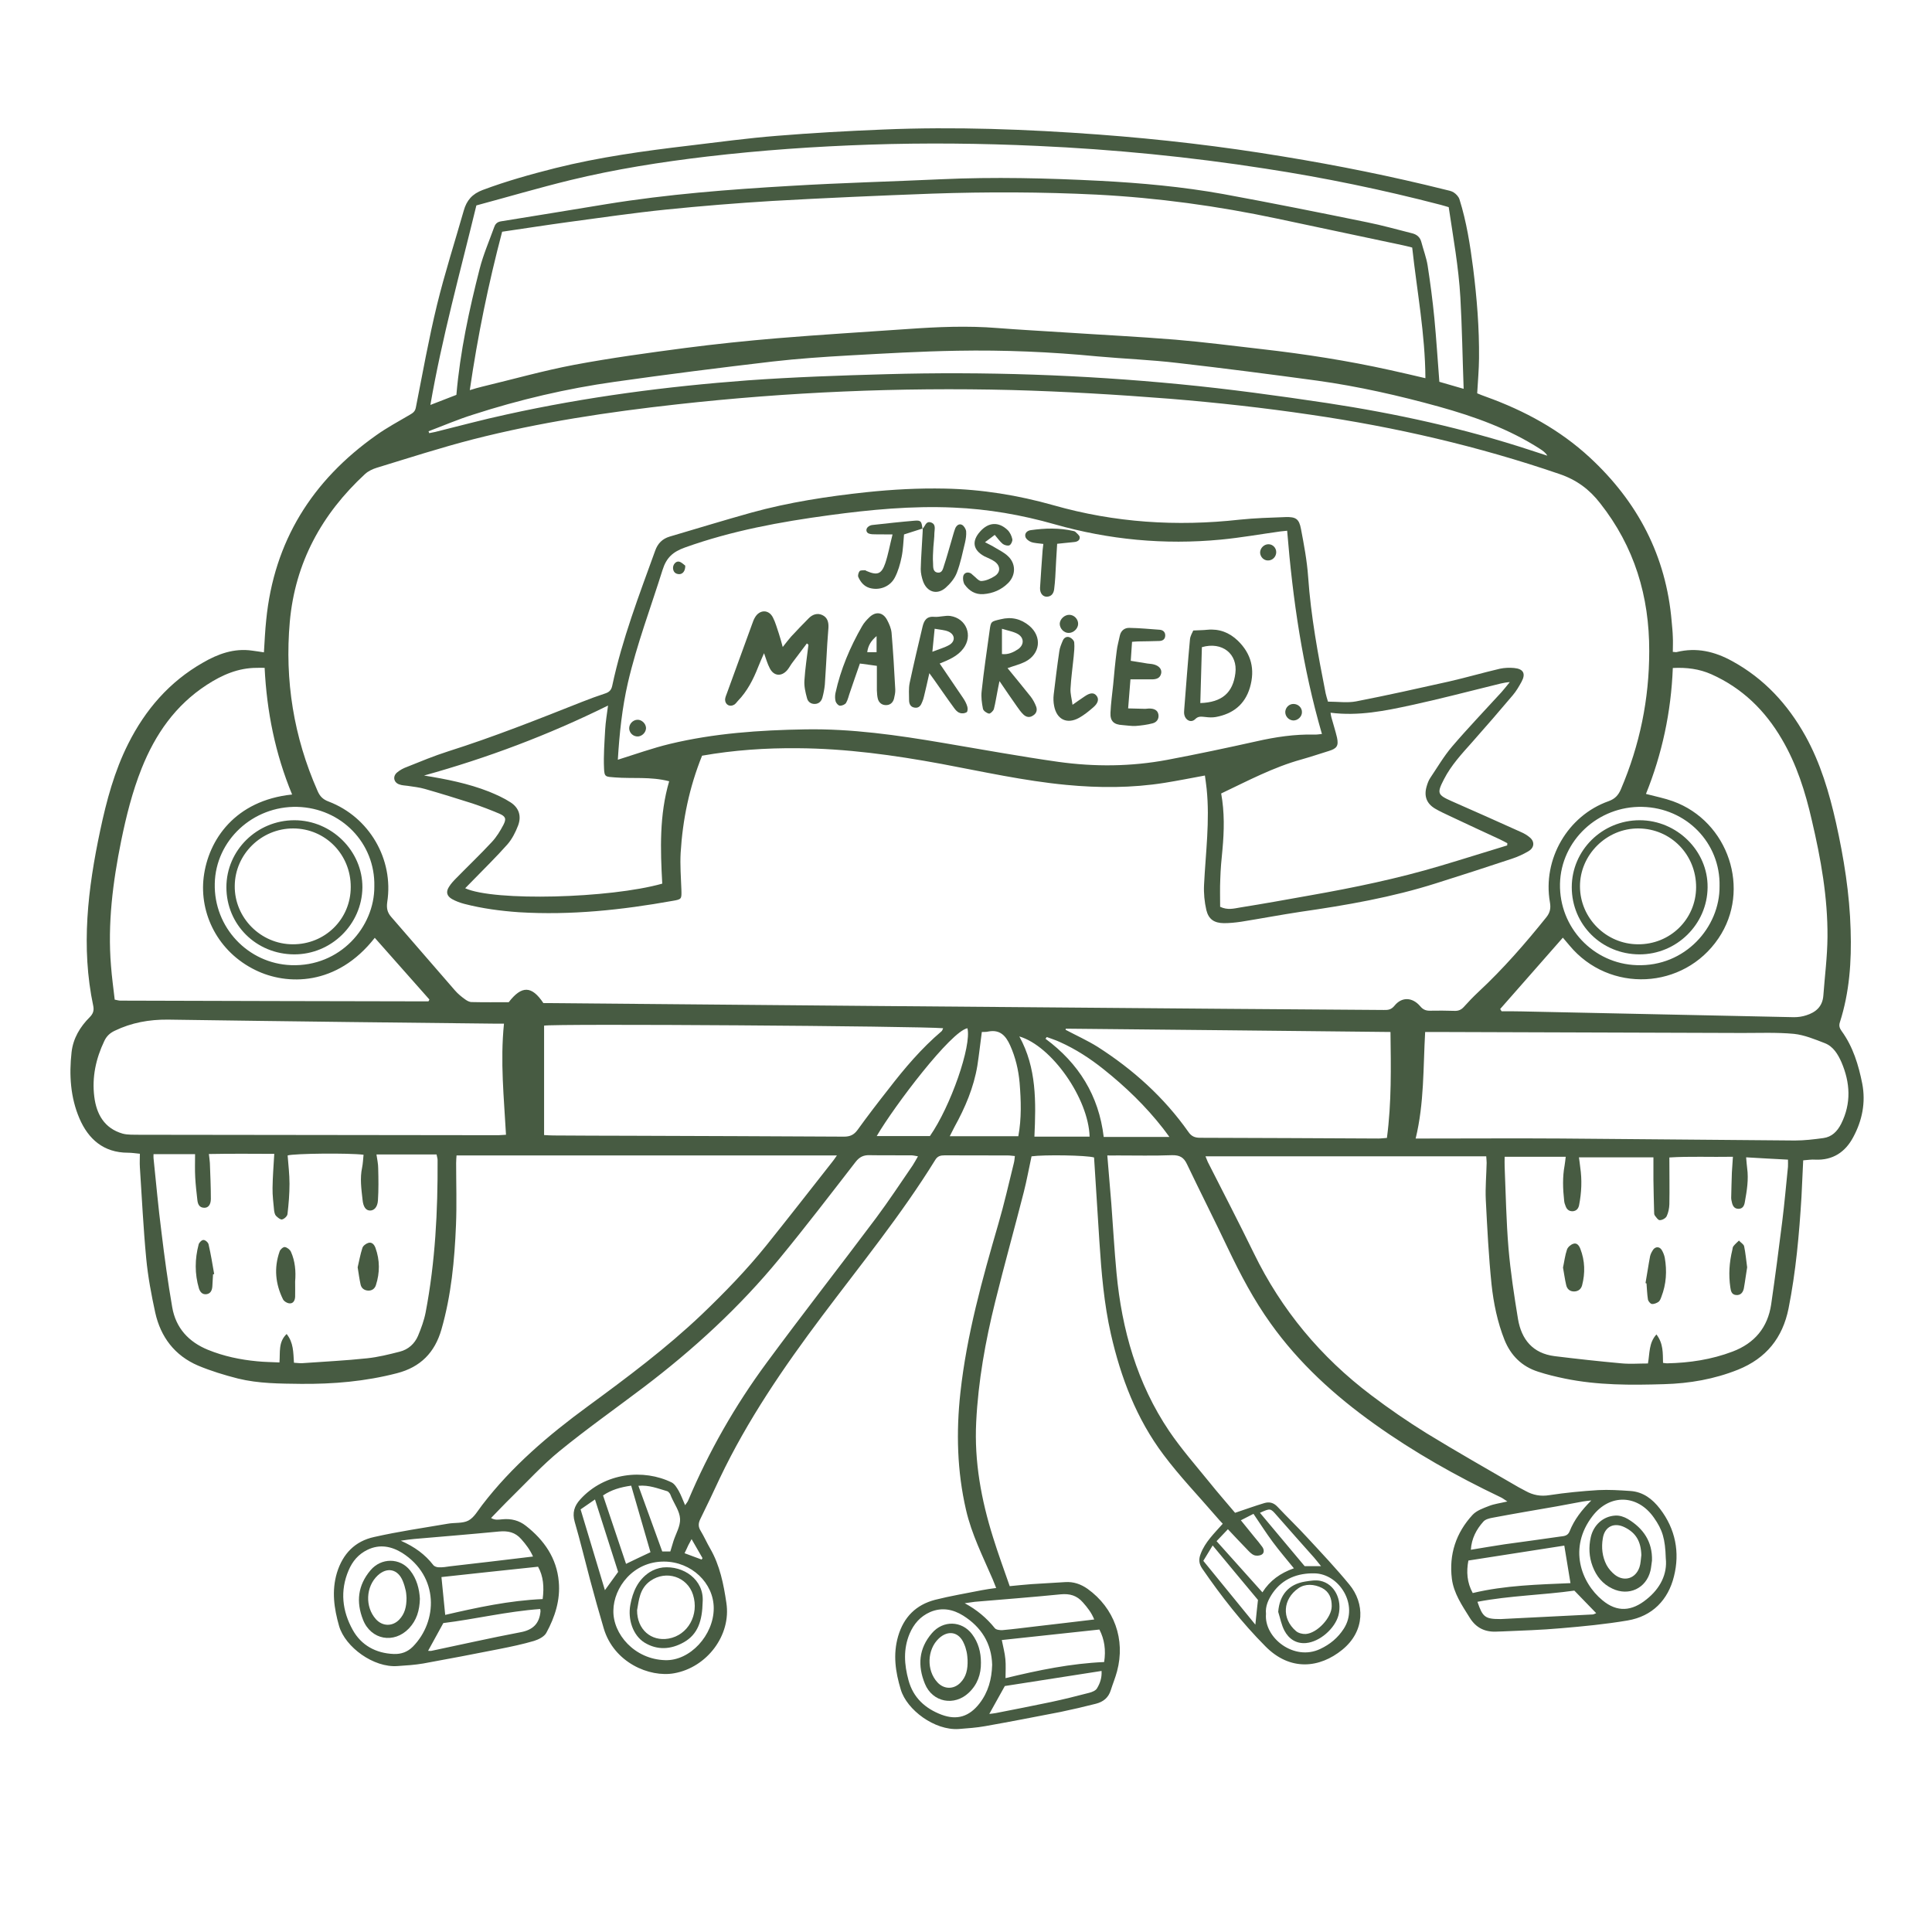 <svg xmlns="http://www.w3.org/2000/svg" xmlns:xlink="http://www.w3.org/1999/xlink" width="70" zoomAndPan="magnify" viewBox="0 0 52.5 52.5" height="70" preserveAspectRatio="xMidYMid meet" version="1.0"><defs><clipPath id="fe20e69ca3"><path d="M 1.914 3.484 L 50.641 3.484 L 50.641 46.984 L 1.914 46.984 Z M 1.914 3.484 " clip-rule="nonzero"/></clipPath><clipPath id="fb2326b180"><path d="M 25 44 L 27 44 L 27 46.984 L 25 46.984 Z M 25 44 " clip-rule="nonzero"/></clipPath></defs><g clip-path="url(#fe20e69ca3)"><path fill="#475b42" d="M 50.031 30.539 C 49.926 30.746 49.777 30.895 49.547 30.926 C 49.289 30.961 49.031 30.992 48.773 30.992 C 46.652 30.977 44.535 30.953 42.414 30.938 C 41.207 30.93 40 30.938 38.793 30.938 C 38.699 30.938 38.602 30.938 38.469 30.938 C 38.703 29.973 38.672 29.012 38.727 28.043 C 38.852 28.043 38.953 28.043 39.059 28.043 C 41.82 28.051 44.582 28.059 47.344 28.07 C 47.812 28.07 48.285 28.051 48.75 28.094 C 49.035 28.125 49.316 28.242 49.59 28.348 C 49.82 28.438 49.945 28.652 50.039 28.863 C 50.277 29.418 50.312 29.98 50.031 30.539 Z M 48.586 31.707 C 48.535 32.203 48.492 32.699 48.43 33.195 C 48.336 33.949 48.238 34.699 48.129 35.449 C 48.035 36.074 47.68 36.5 47.082 36.727 C 46.508 36.945 45.91 37.035 45.297 37.047 C 45.266 37.047 45.23 37.039 45.191 37.035 C 45.184 36.773 45.203 36.512 45.012 36.262 C 44.801 36.492 44.832 36.777 44.781 37.051 C 44.535 37.051 44.293 37.07 44.055 37.047 C 43.449 36.992 42.848 36.926 42.246 36.852 C 41.648 36.777 41.344 36.395 41.25 35.844 C 41.145 35.203 41.047 34.562 40.992 33.922 C 40.93 33.184 40.918 32.441 40.887 31.699 C 40.883 31.617 40.887 31.531 40.887 31.434 C 41.445 31.434 41.98 31.434 42.547 31.434 C 42.535 31.535 42.527 31.605 42.516 31.672 C 42.457 31.988 42.469 32.305 42.504 32.625 C 42.508 32.676 42.523 32.727 42.543 32.773 C 42.574 32.863 42.637 32.918 42.738 32.914 C 42.84 32.906 42.891 32.84 42.91 32.75 C 42.977 32.406 42.992 32.066 42.941 31.719 C 42.93 31.637 42.922 31.551 42.906 31.449 C 43.598 31.449 44.27 31.449 44.93 31.449 C 44.93 31.664 44.93 31.859 44.93 32.055 C 44.934 32.348 44.941 32.641 44.949 32.93 C 44.949 32.965 44.949 33.008 44.969 33.031 C 45.008 33.082 45.059 33.16 45.105 33.156 C 45.172 33.156 45.262 33.105 45.289 33.051 C 45.336 32.953 45.359 32.836 45.363 32.727 C 45.371 32.316 45.363 31.902 45.363 31.453 C 45.906 31.418 46.48 31.445 47.09 31.434 C 47.078 31.59 47.07 31.723 47.062 31.859 C 47.055 32.09 47.047 32.32 47.043 32.555 C 47.043 32.59 47.051 32.621 47.059 32.656 C 47.078 32.754 47.117 32.844 47.234 32.848 C 47.355 32.852 47.398 32.766 47.414 32.664 C 47.469 32.359 47.52 32.055 47.477 31.742 C 47.465 31.656 47.461 31.574 47.449 31.449 C 47.84 31.473 48.207 31.492 48.586 31.512 C 48.586 31.59 48.59 31.648 48.586 31.707 Z M 37.895 27.328 C 37.809 27.434 37.723 27.449 37.605 27.445 C 36.18 27.434 34.754 27.426 33.332 27.414 C 30.133 27.387 26.938 27.363 23.738 27.336 C 20.785 27.309 17.832 27.285 14.875 27.258 C 14.84 27.258 14.809 27.258 14.766 27.258 C 14.449 26.781 14.176 26.777 13.824 27.234 C 13.492 27.234 13.152 27.238 12.816 27.23 C 12.754 27.23 12.684 27.191 12.633 27.152 C 12.535 27.082 12.441 27.004 12.363 26.914 C 11.781 26.246 11.207 25.578 10.629 24.914 C 10.523 24.793 10.5 24.676 10.523 24.512 C 10.703 23.348 10.035 22.203 8.93 21.781 C 8.773 21.723 8.691 21.637 8.629 21.492 C 7.98 20.023 7.734 18.488 7.875 16.895 C 8.02 15.289 8.742 13.969 9.922 12.879 C 10.008 12.801 10.125 12.746 10.238 12.711 C 11.109 12.445 11.977 12.164 12.855 11.938 C 14.676 11.473 16.531 11.195 18.395 10.988 C 21.414 10.652 24.441 10.523 27.477 10.598 C 28.914 10.637 30.355 10.723 31.793 10.836 C 33.074 10.941 34.352 11.082 35.621 11.27 C 37.918 11.605 40.172 12.125 42.371 12.879 C 42.844 13.039 43.188 13.297 43.48 13.672 C 44.414 14.855 44.82 16.203 44.816 17.695 C 44.816 19 44.559 20.246 44.047 21.445 C 43.977 21.609 43.887 21.707 43.715 21.77 C 42.598 22.164 41.914 23.348 42.117 24.516 C 42.145 24.672 42.125 24.793 42.023 24.922 C 41.449 25.637 40.848 26.328 40.176 26.953 C 40.035 27.086 39.902 27.223 39.777 27.363 C 39.707 27.441 39.629 27.473 39.527 27.469 C 39.301 27.461 39.074 27.461 38.848 27.465 C 38.734 27.465 38.66 27.426 38.586 27.336 C 38.375 27.094 38.09 27.086 37.895 27.328 Z M 37.688 30.922 C 37.609 30.926 37.535 30.938 37.457 30.938 C 35.844 30.93 34.227 30.922 32.613 30.918 C 32.469 30.918 32.375 30.879 32.293 30.758 C 31.629 29.816 30.789 29.062 29.824 28.445 C 29.547 28.273 29.246 28.137 28.957 27.984 C 28.961 27.973 28.961 27.961 28.961 27.953 C 31.891 27.98 34.824 28.012 37.785 28.043 C 37.797 29.004 37.816 29.957 37.688 30.922 Z M 29.992 30.895 C 29.859 29.77 29.312 28.895 28.41 28.227 C 28.422 28.211 28.434 28.195 28.445 28.18 C 28.566 28.227 28.688 28.262 28.801 28.316 C 29.23 28.508 29.621 28.762 29.988 29.055 C 30.586 29.531 31.133 30.059 31.602 30.66 C 31.656 30.727 31.703 30.797 31.777 30.895 C 31.152 30.895 30.586 30.895 29.992 30.895 Z M 28.109 30.887 C 28.152 29.945 28.172 29.02 27.699 28.164 C 28.578 28.422 29.578 29.848 29.609 30.887 C 29.102 30.887 28.621 30.887 28.109 30.887 Z M 27.672 30.875 C 27.062 30.875 26.457 30.875 25.809 30.875 C 25.859 30.781 25.895 30.699 25.938 30.621 C 26.227 30.098 26.461 29.551 26.559 28.957 C 26.605 28.66 26.637 28.363 26.68 28.043 C 26.723 28.039 26.793 28.047 26.855 28.031 C 27.176 27.969 27.332 28.148 27.449 28.406 C 27.594 28.73 27.676 29.07 27.707 29.426 C 27.746 29.906 27.762 30.387 27.672 30.875 Z M 25.27 30.871 C 24.781 30.871 24.305 30.871 23.824 30.871 C 24.312 30.039 25.84 28.027 26.289 27.941 C 26.406 28.418 25.832 30.066 25.27 30.871 Z M 23.301 30.707 C 23.203 30.84 23.098 30.887 22.934 30.887 C 20.996 30.875 19.059 30.871 17.121 30.863 C 16.426 30.863 15.734 30.859 15.039 30.855 C 14.953 30.855 14.867 30.848 14.785 30.844 C 14.785 29.828 14.785 28.848 14.785 27.871 C 15.027 27.812 24.996 27.883 25.629 27.941 C 25.613 27.973 25.605 28.008 25.586 28.023 C 25.039 28.488 24.582 29.027 24.148 29.59 C 23.859 29.957 23.574 30.328 23.301 30.707 Z M 13.465 30.848 C 10.242 30.844 7.02 30.84 3.793 30.836 C 3.641 30.832 3.477 30.844 3.332 30.805 C 2.832 30.66 2.621 30.273 2.562 29.801 C 2.496 29.273 2.605 28.77 2.832 28.293 C 2.895 28.156 2.988 28.07 3.121 28.008 C 3.574 27.789 4.055 27.703 4.559 27.707 C 6.219 27.73 7.879 27.754 9.539 27.773 C 10.824 27.789 12.109 27.801 13.395 27.816 C 13.488 27.816 13.582 27.816 13.695 27.816 C 13.59 28.852 13.695 29.828 13.75 30.836 C 13.648 30.84 13.559 30.852 13.465 30.848 Z M 11.566 35.664 C 11.523 35.883 11.445 36.094 11.359 36.301 C 11.266 36.516 11.094 36.672 10.863 36.73 C 10.57 36.805 10.273 36.879 9.977 36.91 C 9.391 36.973 8.801 37 8.211 37.043 C 8.145 37.047 8.074 37.035 7.988 37.031 C 7.969 36.746 7.977 36.484 7.789 36.25 C 7.559 36.469 7.617 36.746 7.594 37.023 C 7.383 37.012 7.188 37.012 6.992 36.992 C 6.531 36.949 6.082 36.855 5.652 36.68 C 5.125 36.465 4.777 36.086 4.68 35.523 C 4.562 34.844 4.469 34.16 4.387 33.477 C 4.301 32.812 4.242 32.141 4.172 31.473 C 4.168 31.441 4.172 31.406 4.172 31.363 C 4.559 31.363 4.938 31.363 5.301 31.363 C 5.301 31.586 5.293 31.789 5.305 31.996 C 5.316 32.199 5.34 32.406 5.363 32.609 C 5.375 32.719 5.414 32.816 5.547 32.82 C 5.656 32.824 5.727 32.742 5.73 32.582 C 5.73 32.254 5.715 31.926 5.703 31.602 C 5.699 31.531 5.688 31.465 5.676 31.359 C 6.273 31.348 6.859 31.352 7.453 31.355 C 7.434 31.68 7.41 31.98 7.406 32.281 C 7.402 32.484 7.43 32.691 7.449 32.898 C 7.457 32.945 7.469 33.008 7.5 33.039 C 7.547 33.086 7.621 33.148 7.664 33.137 C 7.723 33.125 7.805 33.051 7.812 32.992 C 7.844 32.719 7.867 32.445 7.867 32.168 C 7.867 31.91 7.836 31.656 7.816 31.398 C 7.992 31.344 9.48 31.328 9.879 31.379 C 9.867 31.496 9.863 31.613 9.84 31.727 C 9.777 32.02 9.82 32.312 9.852 32.602 C 9.871 32.797 9.941 32.891 10.051 32.895 C 10.164 32.898 10.258 32.805 10.27 32.621 C 10.289 32.328 10.285 32.039 10.277 31.746 C 10.277 31.629 10.25 31.508 10.23 31.371 C 10.777 31.371 11.312 31.371 11.863 31.371 C 11.871 31.426 11.891 31.473 11.891 31.52 C 11.898 32.91 11.828 34.293 11.566 35.664 Z M 8.078 21.926 C 9.273 21.957 10.199 22.91 10.172 24.086 C 10.18 25.191 9.238 26.277 7.91 26.227 C 6.742 26.184 5.809 25.203 5.836 24.012 C 5.859 22.836 6.871 21.898 8.078 21.926 Z M 3.293 22.848 C 3.43 22.18 3.594 21.52 3.848 20.883 C 4.219 19.953 4.766 19.164 5.621 18.609 C 6.035 18.34 6.473 18.148 6.98 18.148 C 7.039 18.145 7.098 18.148 7.191 18.148 C 7.25 19.336 7.477 20.477 7.938 21.59 C 6.391 21.75 5.66 22.82 5.535 23.836 C 5.414 24.828 5.922 25.867 6.945 26.363 C 7.789 26.777 9.152 26.805 10.184 25.484 C 10.68 26.043 11.176 26.605 11.668 27.16 C 11.66 27.184 11.656 27.191 11.652 27.199 C 11.648 27.203 11.641 27.211 11.633 27.211 C 8.844 27.207 6.059 27.199 3.27 27.191 C 3.227 27.191 3.184 27.176 3.117 27.164 C 3.082 26.855 3.039 26.551 3.016 26.242 C 2.922 25.098 3.066 23.969 3.293 22.848 Z M 12.859 11.266 C 14.117 10.859 15.398 10.559 16.707 10.375 C 18.137 10.172 19.566 9.992 20.996 9.824 C 21.68 9.746 22.363 9.699 23.051 9.66 C 24.039 9.605 25.027 9.547 26.016 9.531 C 27.285 9.508 28.555 9.562 29.816 9.684 C 30.543 9.75 31.273 9.777 32 9.863 C 33.266 10.008 34.531 10.172 35.797 10.344 C 36.918 10.5 38.016 10.75 39.105 11.051 C 40.07 11.32 41.008 11.656 41.855 12.203 C 41.926 12.25 41.996 12.297 42.047 12.383 C 41.895 12.332 41.742 12.285 41.59 12.234 C 39.785 11.641 37.938 11.238 36.066 10.953 C 34.734 10.754 33.398 10.57 32.062 10.441 C 29.414 10.184 26.754 10.094 24.094 10.168 C 22.836 10.203 21.574 10.246 20.316 10.336 C 18.117 10.5 15.93 10.785 13.77 11.262 C 13.117 11.402 12.473 11.578 11.824 11.738 C 11.773 11.75 11.715 11.758 11.664 11.77 C 11.656 11.754 11.652 11.738 11.645 11.719 C 12.051 11.566 12.445 11.395 12.859 11.266 Z M 38.734 10.277 C 38.402 10.199 38.086 10.125 37.766 10.055 C 36.621 9.801 35.465 9.621 34.297 9.488 C 33.512 9.398 32.73 9.297 31.941 9.23 C 30.93 9.148 29.914 9.098 28.898 9.031 C 28.301 8.992 27.703 8.961 27.105 8.914 C 26.289 8.848 25.473 8.883 24.66 8.941 C 23.48 9.023 22.301 9.094 21.125 9.191 C 20.285 9.262 19.449 9.348 18.613 9.457 C 17.605 9.59 16.598 9.727 15.602 9.914 C 14.758 10.074 13.93 10.309 13.098 10.508 C 12.996 10.531 12.898 10.562 12.766 10.602 C 12.98 9.129 13.273 7.707 13.645 6.297 C 14.262 6.207 14.863 6.113 15.465 6.031 C 16.34 5.914 17.219 5.785 18.098 5.695 C 19.055 5.598 20.016 5.52 20.98 5.461 C 22.426 5.379 23.875 5.316 25.328 5.262 C 26.82 5.211 28.312 5.215 29.809 5.289 C 31.461 5.375 33.09 5.598 34.707 5.941 C 35.844 6.184 36.98 6.422 38.117 6.664 C 38.195 6.68 38.27 6.699 38.375 6.727 C 38.504 7.91 38.727 9.07 38.734 10.277 Z M 12.945 5.582 C 13.789 5.355 14.637 5.105 15.496 4.895 C 16.719 4.598 17.961 4.402 19.215 4.254 C 20.68 4.082 22.152 3.98 23.629 3.93 C 25.148 3.879 26.672 3.895 28.191 3.965 C 30.266 4.059 32.328 4.262 34.383 4.582 C 35.988 4.828 37.574 5.156 39.148 5.566 C 39.215 5.582 39.277 5.605 39.367 5.629 C 39.488 6.445 39.637 7.258 39.684 8.086 C 39.73 8.898 39.742 9.715 39.773 10.566 C 39.512 10.492 39.293 10.426 39.113 10.375 C 39.066 9.773 39.031 9.207 38.977 8.645 C 38.93 8.164 38.867 7.684 38.793 7.207 C 38.758 6.996 38.68 6.793 38.625 6.582 C 38.59 6.441 38.496 6.367 38.359 6.336 C 37.953 6.234 37.555 6.121 37.145 6.039 C 35.844 5.773 34.543 5.512 33.238 5.273 C 32.133 5.074 31.016 4.973 29.898 4.914 C 28.457 4.84 27.016 4.805 25.57 4.871 C 24.211 4.934 22.844 4.969 21.484 5.051 C 19.812 5.148 18.141 5.277 16.48 5.547 C 15.523 5.703 14.566 5.863 13.605 6.016 C 13.5 6.035 13.453 6.098 13.426 6.18 C 13.293 6.551 13.133 6.918 13.035 7.301 C 12.75 8.418 12.504 9.547 12.402 10.73 C 12.168 10.82 11.941 10.91 11.695 11.004 C 12.012 9.172 12.504 7.398 12.945 5.582 Z M 42.391 24.016 C 42.418 22.84 43.426 21.898 44.629 21.926 C 45.824 21.953 46.754 22.906 46.727 24.082 C 46.738 25.191 45.793 26.277 44.473 26.227 C 43.301 26.188 42.367 25.207 42.391 24.016 Z M 45.457 18.152 C 45.832 18.133 46.176 18.176 46.508 18.324 C 47.344 18.699 47.965 19.305 48.422 20.09 C 48.824 20.773 49.059 21.523 49.234 22.289 C 49.48 23.336 49.668 24.387 49.66 25.461 C 49.656 25.996 49.586 26.527 49.547 27.059 C 49.523 27.352 49.344 27.508 49.082 27.59 C 48.977 27.625 48.863 27.641 48.75 27.641 C 46.285 27.59 43.816 27.535 41.352 27.484 C 41.168 27.48 40.988 27.48 40.805 27.48 C 40.793 27.461 40.777 27.441 40.766 27.418 C 41.328 26.777 41.891 26.141 42.469 25.48 C 42.531 25.555 42.59 25.621 42.648 25.691 C 43.73 26.996 45.754 26.898 46.699 25.496 C 47.59 24.18 46.973 22.32 45.461 21.773 C 45.234 21.691 44.996 21.645 44.727 21.574 C 45.164 20.492 45.41 19.355 45.457 18.152 Z M 42.301 40.934 C 42.539 40.891 42.777 40.844 43.016 40.801 C 43.09 40.789 43.164 40.781 43.242 40.773 C 42.98 41.035 42.777 41.297 42.652 41.613 C 42.602 41.738 42.5 41.742 42.398 41.754 C 41.895 41.828 41.387 41.895 40.883 41.965 C 40.586 42.008 40.289 42.062 39.969 42.113 C 39.988 41.809 40.117 41.562 40.309 41.348 C 40.363 41.285 40.473 41.258 40.562 41.242 C 41.141 41.133 41.719 41.035 42.301 40.934 Z M 44.941 41.238 C 45.176 41.57 45.25 41.812 45.266 42.348 C 45.312 42.77 45.117 43.164 44.742 43.461 C 44.348 43.781 43.949 43.824 43.543 43.484 C 42.965 43.008 42.609 42.059 43.277 41.195 C 43.746 40.586 44.5 40.609 44.941 41.238 Z M 43.285 43.871 C 42.453 43.914 41.621 43.953 40.789 43.996 C 40.777 43.996 40.77 43.996 40.762 43.996 C 40.359 43.996 40.289 43.945 40.148 43.527 C 41.027 43.359 41.922 43.344 42.781 43.223 C 42.984 43.434 43.176 43.629 43.375 43.836 C 43.344 43.848 43.312 43.867 43.285 43.871 Z M 40.02 43.289 C 39.863 43.004 39.844 42.707 39.902 42.406 C 40.785 42.27 41.656 42.133 42.508 42 C 42.562 42.328 42.617 42.66 42.676 43.02 C 41.797 43.059 40.906 43.078 40.02 43.289 Z M 33.879 42.094 C 33.938 42.156 34 42.227 34.074 42.258 C 34.137 42.285 34.234 42.277 34.289 42.242 C 34.359 42.199 34.352 42.105 34.301 42.035 C 34.234 41.941 34.164 41.859 34.09 41.77 C 33.973 41.625 33.855 41.477 33.719 41.312 C 33.848 41.246 33.953 41.191 34.062 41.137 C 34.246 41.406 34.406 41.66 34.586 41.902 C 34.766 42.145 34.961 42.371 35.16 42.617 C 34.793 42.746 34.508 42.949 34.305 43.27 C 33.879 42.797 33.477 42.348 33.059 41.879 C 33.156 41.777 33.254 41.676 33.367 41.555 C 33.547 41.746 33.711 41.922 33.879 42.094 Z M 34.691 41.176 C 35.027 41.562 35.367 41.941 35.707 42.324 C 35.762 42.387 35.812 42.453 35.898 42.559 C 35.719 42.559 35.598 42.559 35.453 42.559 C 35.059 42.086 34.648 41.602 34.238 41.109 C 34.523 40.98 34.523 40.984 34.691 41.176 Z M 36.516 44.258 C 36.355 44.508 36.141 44.684 35.875 44.809 C 35.164 45.148 34.344 44.504 34.402 43.855 C 34.379 43.645 34.469 43.457 34.586 43.285 C 34.859 42.895 35.266 42.746 35.715 42.754 C 36.395 42.762 36.93 43.617 36.516 44.258 Z M 34.113 44.148 C 33.621 43.543 33.164 42.984 32.699 42.414 C 32.781 42.277 32.863 42.145 32.953 41.996 C 33.375 42.504 33.777 42.992 34.184 43.477 C 34.16 43.676 34.141 43.883 34.113 44.148 Z M 28.824 43.324 C 29.07 43.301 29.262 43.355 29.426 43.543 C 29.551 43.684 29.664 43.828 29.734 44.008 C 29.195 44.074 28.672 44.133 28.148 44.195 C 27.848 44.23 27.547 44.27 27.242 44.297 C 27.176 44.301 27.07 44.289 27.035 44.246 C 26.809 43.965 26.543 43.742 26.215 43.566 C 26.305 43.555 26.398 43.539 26.492 43.527 C 27.27 43.461 28.047 43.402 28.824 43.324 Z M 29.875 44.281 C 30.012 44.547 30.055 44.836 30.004 45.164 C 29.102 45.203 28.227 45.383 27.324 45.602 C 27.324 45.418 27.336 45.25 27.32 45.086 C 27.305 44.914 27.258 44.75 27.223 44.566 C 28.094 44.473 28.969 44.379 29.875 44.281 Z M 29.812 45.875 C 29.777 45.941 29.676 45.98 29.598 46 C 29.254 46.09 28.91 46.176 28.562 46.25 C 28.062 46.355 27.559 46.453 27.059 46.551 C 27.004 46.562 26.945 46.566 26.883 46.574 C 27.023 46.32 27.156 46.082 27.305 45.816 C 28.148 45.684 29.027 45.547 29.934 45.406 C 29.945 45.602 29.887 45.75 29.812 45.875 Z M 26.617 46.289 C 26.34 46.645 26.008 46.754 25.582 46.594 C 25.141 46.426 24.816 46.133 24.688 45.66 C 24.57 45.23 24.543 44.809 24.719 44.391 C 24.832 44.129 25.004 43.926 25.277 43.805 C 25.598 43.668 25.902 43.734 26.172 43.902 C 26.664 44.211 26.945 44.656 26.961 45.238 C 26.949 45.633 26.855 45.98 26.617 46.289 Z M 19.09 42.34 C 19.082 42.355 19.074 42.367 19.066 42.379 C 18.914 42.324 18.762 42.266 18.602 42.207 C 18.641 42.129 18.672 42.059 18.703 41.992 C 18.727 41.945 18.75 41.902 18.793 41.824 C 18.902 42.012 18.996 42.176 19.09 42.34 Z M 19.395 43.703 C 19.395 44.434 18.75 45.137 18.074 45.113 C 17.242 45.09 16.652 44.402 16.668 43.762 C 16.676 43.145 17.199 42.43 18.047 42.434 C 18.785 42.438 19.395 43.012 19.395 43.703 Z M 15.777 41.016 C 15.898 40.93 16.031 40.84 16.168 40.746 C 16.379 41.406 16.582 42.043 16.797 42.715 C 16.691 42.863 16.57 43.027 16.438 43.211 C 16.215 42.473 16 41.758 15.777 41.016 Z M 17.152 40.371 C 17.324 40.969 17.496 41.566 17.676 42.18 C 17.457 42.281 17.238 42.387 17.012 42.496 C 16.805 41.879 16.598 41.262 16.387 40.637 C 16.613 40.484 16.855 40.414 17.152 40.371 Z M 18.125 40.52 C 18.156 40.527 18.18 40.559 18.199 40.582 C 18.219 40.609 18.227 40.645 18.242 40.676 C 18.328 40.875 18.469 41.066 18.48 41.27 C 18.492 41.469 18.367 41.672 18.301 41.875 C 18.273 41.965 18.246 42.055 18.215 42.16 C 18.133 42.16 18.051 42.16 17.996 42.16 C 17.777 41.559 17.566 40.977 17.348 40.375 C 17.637 40.348 17.879 40.449 18.125 40.52 Z M 13.562 41.617 C 13.805 41.594 14 41.637 14.164 41.824 C 14.293 41.969 14.402 42.113 14.484 42.297 C 13.715 42.391 12.977 42.477 12.234 42.562 C 12.133 42.578 12.027 42.594 11.926 42.59 C 11.871 42.59 11.801 42.566 11.773 42.527 C 11.551 42.242 11.273 42.035 10.891 41.867 C 11.051 41.844 11.152 41.828 11.254 41.82 C 12.023 41.754 12.793 41.691 13.562 41.617 Z M 14.621 42.574 C 14.766 42.832 14.789 43.125 14.746 43.453 C 13.84 43.492 12.957 43.684 12.098 43.883 C 12.062 43.531 12.031 43.203 11.996 42.855 C 12.844 42.762 13.727 42.668 14.621 42.574 Z M 14.688 43.781 C 14.66 44.117 14.484 44.293 14.141 44.355 C 13.332 44.508 12.531 44.691 11.727 44.859 C 11.699 44.867 11.676 44.859 11.633 44.859 C 11.77 44.609 11.902 44.367 12.047 44.105 C 12.906 44 13.773 43.789 14.68 43.723 C 14.684 43.766 14.688 43.773 14.688 43.781 Z M 11.219 44.746 C 11.074 44.891 10.902 44.953 10.699 44.945 C 10.211 44.926 9.816 44.707 9.586 44.293 C 9.301 43.781 9.234 43.23 9.473 42.672 C 9.578 42.426 9.738 42.234 9.988 42.113 C 10.32 41.953 10.641 42.02 10.93 42.199 C 11.934 42.84 11.898 44.055 11.219 44.746 Z M 50.605 29.449 C 50.504 28.941 50.355 28.445 50.043 28.016 C 49.992 27.945 49.965 27.879 49.996 27.781 C 50.258 26.965 50.316 26.125 50.289 25.273 C 50.262 24.289 50.105 23.316 49.891 22.355 C 49.707 21.539 49.469 20.734 49.059 19.996 C 48.582 19.141 47.941 18.441 47.07 17.965 C 46.594 17.703 46.102 17.586 45.562 17.719 C 45.543 17.727 45.516 17.715 45.457 17.715 C 45.457 17.574 45.465 17.438 45.457 17.301 C 45.453 17.164 45.438 17.027 45.426 16.891 C 45.277 15.109 44.504 13.637 43.199 12.43 C 42.387 11.68 41.43 11.16 40.391 10.785 C 40.301 10.754 40.215 10.719 40.141 10.688 C 40.16 10.355 40.188 10.047 40.191 9.738 C 40.199 8.918 40.133 8.102 40.031 7.289 C 39.949 6.656 39.852 6.027 39.66 5.418 C 39.637 5.344 39.57 5.273 39.504 5.23 C 39.441 5.188 39.359 5.176 39.281 5.156 C 37.828 4.793 36.355 4.496 34.875 4.254 C 33.211 3.977 31.535 3.781 29.855 3.656 C 27.906 3.512 25.949 3.438 23.996 3.52 C 23.031 3.559 22.066 3.613 21.109 3.691 C 20.312 3.754 19.52 3.863 18.727 3.957 C 17.5 4.102 16.281 4.27 15.082 4.57 C 14.418 4.738 13.758 4.922 13.113 5.164 C 12.832 5.27 12.68 5.445 12.602 5.723 C 12.359 6.574 12.086 7.422 11.875 8.285 C 11.652 9.203 11.484 10.141 11.301 11.07 C 11.281 11.184 11.219 11.223 11.133 11.273 C 10.828 11.453 10.512 11.621 10.223 11.828 C 8.48 13.059 7.445 14.711 7.234 16.848 C 7.203 17.137 7.191 17.426 7.172 17.727 C 7.055 17.711 6.953 17.691 6.852 17.68 C 6.359 17.609 5.922 17.77 5.512 18.008 C 4.602 18.527 3.949 19.285 3.484 20.211 C 3.109 20.957 2.895 21.754 2.723 22.566 C 2.387 24.148 2.195 25.734 2.535 27.34 C 2.559 27.465 2.527 27.551 2.438 27.641 C 2.176 27.902 1.988 28.215 1.945 28.59 C 1.875 29.207 1.914 29.824 2.16 30.395 C 2.398 30.949 2.812 31.324 3.477 31.324 C 3.578 31.324 3.68 31.34 3.801 31.352 C 3.801 31.48 3.793 31.602 3.801 31.719 C 3.855 32.543 3.895 33.371 3.973 34.195 C 4.02 34.691 4.113 35.184 4.219 35.672 C 4.367 36.332 4.746 36.836 5.383 37.109 C 5.73 37.254 6.098 37.367 6.469 37.461 C 7.027 37.598 7.602 37.598 8.176 37.605 C 9.055 37.613 9.926 37.539 10.785 37.316 C 11.426 37.152 11.816 36.754 11.996 36.125 C 12.262 35.199 12.352 34.246 12.391 33.289 C 12.414 32.73 12.395 32.168 12.395 31.605 C 12.395 31.531 12.402 31.457 12.406 31.398 C 15.852 31.398 19.277 31.398 22.742 31.398 C 22.68 31.488 22.648 31.535 22.609 31.582 C 22.016 32.336 21.426 33.094 20.824 33.844 C 20.285 34.512 19.691 35.125 19.07 35.719 C 18.105 36.637 17.043 37.43 15.973 38.215 C 14.906 38.996 13.906 39.848 13.102 40.898 C 12.984 41.051 12.883 41.238 12.727 41.32 C 12.57 41.402 12.352 41.371 12.164 41.406 C 11.496 41.52 10.828 41.617 10.168 41.766 C 9.648 41.879 9.316 42.219 9.156 42.738 C 9.008 43.234 9.078 43.707 9.215 44.188 C 9.383 44.758 10.152 45.324 10.805 45.273 C 11.039 45.258 11.277 45.242 11.504 45.203 C 12.195 45.078 12.887 44.945 13.574 44.809 C 13.891 44.746 14.207 44.68 14.512 44.59 C 14.637 44.551 14.793 44.473 14.848 44.367 C 15.082 43.938 15.23 43.473 15.184 42.98 C 15.129 42.344 14.789 41.852 14.289 41.461 C 14.105 41.316 13.891 41.262 13.652 41.285 C 13.555 41.293 13.453 41.316 13.344 41.25 C 13.535 41.055 13.715 40.863 13.898 40.684 C 14.332 40.258 14.742 39.809 15.211 39.426 C 15.949 38.824 16.73 38.273 17.488 37.699 C 18.848 36.668 20.098 35.52 21.18 34.203 C 21.887 33.344 22.566 32.457 23.25 31.574 C 23.359 31.434 23.473 31.383 23.645 31.391 C 24.016 31.398 24.391 31.391 24.766 31.395 C 24.816 31.395 24.871 31.41 24.945 31.422 C 24.887 31.52 24.848 31.598 24.801 31.668 C 24.473 32.145 24.156 32.629 23.809 33.094 C 22.824 34.41 21.812 35.703 20.836 37.027 C 19.977 38.191 19.262 39.441 18.699 40.777 C 18.684 40.812 18.66 40.84 18.617 40.902 C 18.551 40.75 18.508 40.629 18.445 40.516 C 18.395 40.43 18.336 40.328 18.254 40.285 C 17.492 39.91 16.434 40.012 15.77 40.742 C 15.605 40.922 15.547 41.109 15.617 41.355 C 15.77 41.879 15.895 42.406 16.035 42.93 C 16.152 43.371 16.277 43.812 16.406 44.25 C 16.68 45.176 17.645 45.59 18.32 45.469 C 19.207 45.312 19.875 44.438 19.738 43.555 C 19.664 43.051 19.562 42.535 19.297 42.078 C 19.207 41.922 19.133 41.754 19.039 41.598 C 18.973 41.492 18.973 41.398 19.027 41.285 C 19.211 40.914 19.387 40.539 19.562 40.164 C 20.312 38.59 21.293 37.156 22.34 35.762 C 23.387 34.367 24.492 33.012 25.414 31.52 C 25.477 31.414 25.559 31.395 25.672 31.395 C 26.246 31.398 26.82 31.395 27.391 31.398 C 27.453 31.398 27.512 31.41 27.578 31.414 C 27.57 31.484 27.566 31.543 27.551 31.602 C 27.414 32.156 27.289 32.711 27.129 33.258 C 26.691 34.766 26.27 36.273 26.098 37.84 C 25.98 38.918 26.008 39.977 26.25 41.027 C 26.402 41.691 26.707 42.293 26.973 42.91 C 27.004 42.984 27.035 43.062 27.07 43.152 C 26.922 43.172 26.801 43.188 26.684 43.211 C 26.258 43.297 25.828 43.367 25.41 43.473 C 24.891 43.609 24.559 43.941 24.406 44.461 C 24.262 44.957 24.332 45.43 24.477 45.91 C 24.641 46.465 25.398 47.027 26.051 46.984 C 26.293 46.965 26.535 46.949 26.773 46.906 C 27.457 46.785 28.137 46.652 28.82 46.52 C 29.141 46.453 29.461 46.379 29.781 46.297 C 29.98 46.246 30.121 46.133 30.184 45.93 C 30.238 45.758 30.309 45.59 30.355 45.414 C 30.586 44.551 30.281 43.699 29.555 43.176 C 29.371 43.047 29.172 42.977 28.945 42.992 C 28.641 43.012 28.34 43.027 28.035 43.047 C 27.836 43.062 27.641 43.082 27.438 43.102 C 27.281 42.652 27.121 42.215 26.984 41.773 C 26.664 40.754 26.473 39.715 26.527 38.641 C 26.582 37.531 26.777 36.445 27.043 35.375 C 27.289 34.379 27.566 33.391 27.82 32.395 C 27.902 32.074 27.961 31.742 28.031 31.422 C 28.371 31.375 29.523 31.391 29.73 31.453 C 29.777 32.207 29.828 32.973 29.875 33.738 C 29.93 34.582 30 35.426 30.188 36.254 C 30.457 37.434 30.883 38.555 31.617 39.531 C 32.055 40.117 32.566 40.648 33.047 41.207 C 33.105 41.277 33.168 41.344 33.227 41.406 C 32.988 41.676 32.75 41.902 32.629 42.219 C 32.57 42.367 32.574 42.488 32.672 42.629 C 33.188 43.379 33.746 44.094 34.387 44.738 C 35.062 45.422 35.863 45.328 36.473 44.832 C 37.109 44.316 37.082 43.559 36.668 43.059 C 36.305 42.617 35.914 42.203 35.523 41.781 C 35.262 41.496 34.98 41.227 34.715 40.945 C 34.609 40.832 34.492 40.805 34.359 40.844 C 34.098 40.922 33.84 41.016 33.562 41.109 C 33.34 40.844 33.094 40.566 32.863 40.277 C 32.492 39.82 32.102 39.375 31.773 38.891 C 30.898 37.594 30.484 36.129 30.34 34.59 C 30.281 33.961 30.246 33.332 30.199 32.707 C 30.164 32.285 30.129 31.863 30.09 31.398 C 30.191 31.398 30.277 31.402 30.363 31.398 C 30.859 31.398 31.355 31.41 31.848 31.391 C 32.055 31.387 32.168 31.449 32.254 31.633 C 32.621 32.402 33.008 33.164 33.375 33.938 C 33.711 34.641 34.07 35.324 34.527 35.961 C 35.301 37.047 36.27 37.926 37.348 38.695 C 38.426 39.465 39.57 40.109 40.766 40.68 C 40.82 40.703 40.871 40.742 40.961 40.801 C 40.762 40.848 40.605 40.867 40.465 40.922 C 40.305 40.984 40.125 41.047 40.016 41.164 C 39.566 41.652 39.371 42.238 39.453 42.902 C 39.504 43.297 39.727 43.621 39.934 43.953 C 40.113 44.246 40.367 44.359 40.699 44.336 C 40.742 44.332 40.785 44.336 40.828 44.332 C 41.359 44.309 41.887 44.293 42.414 44.246 C 43.02 44.195 43.625 44.137 44.227 44.035 C 44.902 43.922 45.332 43.473 45.488 42.836 C 45.652 42.188 45.531 41.547 45.105 40.996 C 44.906 40.738 44.652 40.539 44.305 40.516 C 44.012 40.496 43.719 40.477 43.426 40.492 C 42.984 40.52 42.543 40.562 42.105 40.629 C 41.867 40.668 41.66 40.629 41.457 40.516 C 41.398 40.48 41.332 40.453 41.273 40.418 C 40.434 39.93 39.59 39.453 38.762 38.945 C 38.246 38.625 37.746 38.281 37.262 37.914 C 35.891 36.879 34.82 35.594 34.07 34.051 C 33.664 33.219 33.238 32.398 32.82 31.574 C 32.797 31.523 32.777 31.473 32.758 31.422 C 35.309 31.422 37.844 31.422 40.387 31.422 C 40.391 31.496 40.398 31.547 40.398 31.598 C 40.391 31.934 40.359 32.27 40.375 32.605 C 40.414 33.371 40.453 34.141 40.531 34.902 C 40.586 35.414 40.691 35.926 40.883 36.41 C 41.055 36.836 41.355 37.133 41.793 37.273 C 42.031 37.352 42.277 37.41 42.523 37.461 C 43.414 37.645 44.32 37.641 45.223 37.613 C 45.914 37.594 46.586 37.477 47.23 37.219 C 47.996 36.91 48.441 36.355 48.602 35.555 C 48.801 34.555 48.891 33.543 48.953 32.527 C 48.969 32.203 48.984 31.875 49 31.531 C 49.117 31.523 49.223 31.504 49.324 31.512 C 49.805 31.535 50.145 31.305 50.359 30.902 C 50.602 30.453 50.703 29.961 50.605 29.449 " fill-opacity="1" fill-rule="nonzero"/></g><path fill="#475b42" d="M 33.699 24.66 C 33.531 24.688 33.359 24.738 33.156 24.641 C 33.156 24.395 33.148 24.141 33.16 23.883 C 33.168 23.617 33.191 23.352 33.219 23.086 C 33.266 22.578 33.277 22.07 33.184 21.562 C 33.906 21.219 34.602 20.848 35.367 20.637 C 35.617 20.566 35.863 20.484 36.113 20.406 C 36.328 20.34 36.379 20.266 36.332 20.043 C 36.289 19.859 36.23 19.68 36.18 19.496 C 36.168 19.457 36.164 19.418 36.156 19.367 C 36.918 19.465 37.641 19.316 38.359 19.16 C 39.098 19 39.828 18.809 40.559 18.629 C 40.707 18.594 40.855 18.547 41.027 18.535 C 40.949 18.629 40.879 18.723 40.801 18.809 C 40.352 19.301 39.891 19.781 39.457 20.289 C 39.234 20.551 39.059 20.852 38.867 21.137 C 38.82 21.207 38.789 21.293 38.766 21.375 C 38.691 21.633 38.766 21.836 38.996 21.973 C 39.121 22.047 39.258 22.109 39.391 22.172 C 39.844 22.387 40.301 22.598 40.758 22.809 C 40.828 22.84 40.891 22.879 40.961 22.914 C 40.957 22.934 40.957 22.953 40.957 22.973 C 40.352 23.156 39.75 23.348 39.145 23.527 C 37.98 23.875 36.793 24.121 35.594 24.332 C 34.965 24.445 34.332 24.559 33.699 24.66 Z M 31.719 20.648 C 30.738 20.832 29.746 20.84 28.762 20.703 C 27.715 20.555 26.672 20.363 25.629 20.188 C 24.387 19.977 23.137 19.797 21.875 19.82 C 20.641 19.84 19.406 19.926 18.203 20.215 C 17.734 20.328 17.277 20.492 16.789 20.645 C 16.832 19.93 16.906 19.234 17.062 18.555 C 17.305 17.508 17.684 16.508 18.004 15.488 C 18.109 15.152 18.285 14.996 18.609 14.879 C 19.883 14.422 21.203 14.18 22.539 14 C 23.66 13.848 24.781 13.742 25.914 13.793 C 26.848 13.832 27.762 13.992 28.656 14.246 C 30.137 14.668 31.641 14.809 33.168 14.664 C 33.711 14.613 34.25 14.516 34.793 14.441 C 34.852 14.434 34.906 14.43 34.977 14.422 C 35.129 16.293 35.395 18.129 35.922 19.945 C 35.844 19.953 35.777 19.965 35.715 19.961 C 35.18 19.949 34.66 20.027 34.141 20.145 C 33.336 20.324 32.527 20.496 31.719 20.648 Z M 17.996 24.012 C 16.57 24.414 13.418 24.496 12.641 24.137 C 12.711 24.066 12.773 24.004 12.836 23.938 C 13.156 23.609 13.484 23.289 13.789 22.945 C 13.914 22.801 14.008 22.617 14.078 22.434 C 14.176 22.176 14.102 21.949 13.871 21.801 C 13.691 21.684 13.488 21.594 13.289 21.512 C 12.723 21.289 12.129 21.172 11.523 21.074 C 13.238 20.598 14.895 19.977 16.523 19.172 C 16.492 19.406 16.457 19.617 16.445 19.824 C 16.426 20.176 16.398 20.527 16.414 20.879 C 16.422 21.121 16.461 21.105 16.707 21.125 C 17.188 21.164 17.676 21.098 18.184 21.23 C 17.914 22.148 17.945 23.086 17.996 24.012 Z M 41.082 23.336 C 41.238 23.285 41.391 23.215 41.531 23.133 C 41.688 23.043 41.711 22.883 41.582 22.766 C 41.508 22.699 41.414 22.645 41.32 22.605 C 40.695 22.324 40.07 22.043 39.445 21.77 C 39.059 21.598 39.043 21.555 39.238 21.176 C 39.434 20.793 39.723 20.484 40.004 20.168 C 40.379 19.746 40.746 19.32 41.109 18.891 C 41.203 18.781 41.277 18.652 41.348 18.523 C 41.465 18.305 41.398 18.176 41.145 18.152 C 41.02 18.141 40.883 18.145 40.758 18.172 C 40.293 18.281 39.836 18.414 39.371 18.52 C 38.535 18.707 37.695 18.895 36.852 19.059 C 36.613 19.105 36.355 19.066 36.086 19.066 C 36.062 18.984 36.039 18.914 36.023 18.84 C 35.816 17.793 35.621 16.742 35.547 15.672 C 35.516 15.234 35.434 14.801 35.352 14.371 C 35.301 14.098 35.211 14.043 34.934 14.051 C 34.52 14.066 34.102 14.078 33.688 14.121 C 31.973 14.312 30.289 14.203 28.629 13.73 C 27.664 13.457 26.68 13.297 25.676 13.277 C 24.961 13.262 24.25 13.301 23.543 13.375 C 22.488 13.488 21.441 13.648 20.418 13.93 C 19.676 14.137 18.938 14.363 18.195 14.582 C 18 14.641 17.875 14.766 17.805 14.961 C 17.367 16.172 16.906 17.371 16.637 18.633 C 16.613 18.75 16.555 18.809 16.445 18.844 C 16.23 18.914 16.02 18.992 15.812 19.074 C 14.609 19.551 13.41 20.027 12.176 20.418 C 11.797 20.539 11.43 20.691 11.059 20.84 C 10.961 20.875 10.867 20.926 10.789 20.992 C 10.664 21.098 10.699 21.266 10.852 21.316 C 10.926 21.344 11.008 21.344 11.082 21.355 C 11.238 21.379 11.395 21.395 11.543 21.438 C 11.977 21.562 12.406 21.695 12.836 21.832 C 13.082 21.914 13.328 22.008 13.566 22.109 C 13.738 22.184 13.766 22.246 13.68 22.414 C 13.594 22.578 13.492 22.746 13.363 22.883 C 13.051 23.219 12.719 23.535 12.398 23.863 C 12.324 23.938 12.254 24.012 12.199 24.102 C 12.113 24.238 12.141 24.348 12.281 24.43 C 12.383 24.488 12.5 24.531 12.617 24.562 C 13.105 24.688 13.602 24.754 14.105 24.789 C 15.512 24.875 16.898 24.727 18.277 24.48 C 18.527 24.438 18.523 24.43 18.516 24.176 C 18.504 23.844 18.477 23.504 18.496 23.172 C 18.551 22.273 18.73 21.398 19.078 20.535 C 19.941 20.383 20.809 20.324 21.676 20.332 C 22.992 20.34 24.293 20.52 25.582 20.758 C 26.707 20.969 27.828 21.219 28.969 21.328 C 29.863 21.414 30.758 21.414 31.645 21.273 C 32.004 21.215 32.359 21.145 32.742 21.074 C 32.758 21.195 32.777 21.312 32.789 21.434 C 32.879 22.305 32.762 23.172 32.719 24.039 C 32.707 24.27 32.73 24.508 32.781 24.73 C 32.844 24.984 32.996 25.082 33.258 25.086 C 33.414 25.086 33.57 25.07 33.727 25.047 C 34.266 24.961 34.801 24.859 35.344 24.777 C 36.59 24.598 37.828 24.383 39.031 24 C 39.715 23.785 40.402 23.562 41.082 23.336 " fill-opacity="1" fill-rule="nonzero"/><path fill="#475b42" d="M 7.906 34.016 C 7.879 33.957 7.801 33.895 7.738 33.887 C 7.695 33.883 7.613 33.953 7.598 34.008 C 7.441 34.453 7.484 34.891 7.691 35.309 C 7.719 35.363 7.809 35.418 7.875 35.418 C 7.973 35.422 8.016 35.332 8.02 35.238 C 8.023 35.098 8.02 34.961 8.02 34.824 C 8.043 34.547 8.02 34.27 7.906 34.016 " fill-opacity="1" fill-rule="nonzero"/><path fill="#475b42" d="M 10.012 33.773 C 9.945 33.793 9.867 33.852 9.848 33.91 C 9.789 34.09 9.758 34.277 9.719 34.438 C 9.746 34.609 9.766 34.754 9.797 34.898 C 9.816 35 9.891 35.062 9.996 35.07 C 10.105 35.078 10.184 35.02 10.215 34.922 C 10.324 34.582 10.324 34.246 10.203 33.91 C 10.172 33.824 10.109 33.746 10.012 33.773 " fill-opacity="1" fill-rule="nonzero"/><path fill="#475b42" d="M 5.531 33.695 C 5.484 33.691 5.41 33.766 5.398 33.816 C 5.293 34.215 5.289 34.613 5.406 35.012 C 5.438 35.109 5.5 35.184 5.613 35.168 C 5.723 35.152 5.762 35.062 5.77 34.961 C 5.777 34.852 5.781 34.738 5.789 34.629 C 5.797 34.625 5.809 34.625 5.82 34.621 C 5.773 34.352 5.73 34.082 5.668 33.816 C 5.66 33.766 5.582 33.695 5.531 33.695 " fill-opacity="1" fill-rule="nonzero"/><path fill="#475b42" d="M 45.152 33.961 C 45.094 33.875 44.996 33.871 44.93 33.949 C 44.891 34.004 44.855 34.07 44.84 34.133 C 44.793 34.379 44.758 34.625 44.715 34.867 C 44.723 34.871 44.734 34.871 44.742 34.875 C 44.754 35.02 44.758 35.168 44.781 35.312 C 44.789 35.359 44.848 35.43 44.887 35.434 C 44.945 35.441 45.02 35.41 45.07 35.375 C 45.105 35.348 45.129 35.289 45.145 35.242 C 45.281 34.895 45.301 34.535 45.238 34.176 C 45.223 34.102 45.191 34.023 45.152 33.961 " fill-opacity="1" fill-rule="nonzero"/><path fill="#475b42" d="M 42.758 33.797 C 42.688 33.816 42.605 33.887 42.582 33.953 C 42.527 34.113 42.508 34.285 42.473 34.445 C 42.504 34.613 42.523 34.766 42.559 34.918 C 42.582 35.027 42.66 35.098 42.781 35.094 C 42.891 35.09 42.965 35.027 42.992 34.926 C 43.078 34.594 43.07 34.262 42.945 33.938 C 42.914 33.855 42.855 33.766 42.758 33.797 " fill-opacity="1" fill-rule="nonzero"/><path fill="#475b42" d="M 47.254 33.711 C 47.203 33.762 47.145 33.809 47.102 33.867 C 47.082 33.891 47.082 33.93 47.074 33.965 C 46.992 34.301 46.969 34.641 47.02 34.984 C 47.035 35.082 47.051 35.176 47.172 35.191 C 47.301 35.203 47.363 35.121 47.387 35.012 C 47.422 34.82 47.445 34.625 47.477 34.438 C 47.449 34.238 47.434 34.051 47.395 33.867 C 47.383 33.809 47.301 33.766 47.254 33.711 " fill-opacity="1" fill-rule="nonzero"/><path fill="#475b42" d="M 7.965 22.512 C 8.84 22.512 9.535 23.219 9.531 24.105 C 9.531 24.977 8.832 25.664 7.957 25.66 C 7.086 25.66 6.367 24.938 6.379 24.07 C 6.387 23.211 7.102 22.512 7.965 22.512 Z M 7.992 25.934 C 9 25.938 9.836 25.121 9.848 24.117 C 9.855 23.125 9.012 22.289 8 22.289 C 6.984 22.289 6.152 23.105 6.152 24.109 C 6.152 25.125 6.961 25.93 7.992 25.934 " fill-opacity="1" fill-rule="nonzero"/><path fill="#475b42" d="M 44.527 22.512 C 45.406 22.52 46.094 23.227 46.09 24.113 C 46.086 24.98 45.383 25.668 44.508 25.66 C 43.645 25.656 42.938 24.949 42.934 24.09 C 42.93 23.227 43.66 22.504 44.527 22.512 Z M 44.547 25.934 C 45.559 25.938 46.395 25.117 46.402 24.113 C 46.414 23.125 45.57 22.289 44.555 22.289 C 43.539 22.289 42.711 23.105 42.711 24.109 C 42.711 25.125 43.52 25.93 44.547 25.934 " fill-opacity="1" fill-rule="nonzero"/><g clip-path="url(#fb2326b180)"><path fill="#475b42" d="M 26.094 45.73 C 25.91 45.914 25.648 45.906 25.473 45.715 C 25.172 45.391 25.191 44.824 25.512 44.523 C 25.766 44.285 26.062 44.344 26.195 44.664 C 26.227 44.734 26.25 44.809 26.266 44.883 C 26.285 44.965 26.289 45.055 26.293 45.105 C 26.301 45.359 26.258 45.566 26.094 45.73 Z M 26.414 44.406 C 26.133 44.035 25.625 44.027 25.324 44.379 C 24.961 44.801 24.934 45.266 25.133 45.754 C 25.34 46.262 25.934 46.371 26.328 45.996 C 26.562 45.773 26.66 45.496 26.656 45.18 C 26.656 44.898 26.586 44.633 26.414 44.406 " fill-opacity="1" fill-rule="nonzero"/></g><path fill="#475b42" d="M 10.852 44.008 C 10.668 44.203 10.395 44.199 10.215 44 C 9.914 43.664 9.938 43.113 10.266 42.809 C 10.52 42.574 10.812 42.637 10.945 42.961 C 10.98 43.047 11.008 43.141 11.027 43.23 C 11.043 43.309 11.043 43.387 11.047 43.422 C 11.047 43.668 10.996 43.855 10.852 44.008 Z M 11.145 42.676 C 10.867 42.324 10.359 42.328 10.07 42.668 C 9.723 43.078 9.672 43.531 9.867 44.02 C 10.082 44.562 10.707 44.676 11.113 44.25 C 11.32 44.031 11.402 43.766 11.41 43.445 C 11.395 43.184 11.328 42.906 11.145 42.676 " fill-opacity="1" fill-rule="nonzero"/><path fill="#475b42" d="M 43.555 41.801 C 43.605 41.48 43.863 41.359 44.152 41.504 C 44.457 41.656 44.59 41.887 44.602 42.258 C 44.586 42.367 44.586 42.484 44.551 42.586 C 44.449 42.891 44.145 42.992 43.887 42.797 C 43.797 42.727 43.711 42.629 43.656 42.527 C 43.539 42.301 43.512 42.051 43.555 41.801 Z M 43.277 42.562 C 43.379 42.832 43.547 43.043 43.812 43.168 C 44.258 43.383 44.73 43.164 44.848 42.688 C 44.871 42.594 44.875 42.5 44.891 42.406 C 44.906 41.895 44.656 41.531 44.234 41.277 C 44.137 41.219 44.008 41.176 43.895 41.184 C 43.559 41.203 43.301 41.445 43.227 41.773 C 43.168 42.043 43.18 42.305 43.277 42.562 " fill-opacity="1" fill-rule="nonzero"/><path fill="#475b42" d="M 18.168 44.527 C 17.695 44.609 17.309 44.281 17.312 43.754 C 17.363 43.488 17.375 43.168 17.676 42.957 C 18.102 42.66 18.676 42.844 18.832 43.336 C 19.004 43.879 18.695 44.434 18.168 44.527 Z M 18.012 42.594 C 17.887 42.609 17.758 42.656 17.652 42.723 C 17.336 42.93 17.195 43.25 17.129 43.609 C 17.055 44.004 17.199 44.441 17.516 44.637 C 17.863 44.848 18.23 44.824 18.578 44.629 C 18.969 44.41 19.082 44.039 19.094 43.531 C 19.137 42.926 18.574 42.539 18.012 42.594 " fill-opacity="1" fill-rule="nonzero"/><path fill="#475b42" d="M 35.926 43.152 C 36.121 43.254 36.191 43.434 36.188 43.648 C 36.188 43.953 35.793 44.383 35.48 44.402 C 35.395 44.406 35.281 44.379 35.219 44.324 C 34.816 43.98 34.863 43.449 35.281 43.16 C 35.465 43.031 35.711 43.043 35.926 43.152 Z M 34.734 43.801 C 34.789 43.973 34.82 44.152 34.902 44.309 C 35.02 44.535 35.223 44.672 35.492 44.648 C 35.867 44.613 36.273 44.254 36.371 43.895 C 36.48 43.469 36.262 43.035 35.875 42.957 C 35.742 42.93 35.598 42.957 35.465 42.977 C 35.012 43.051 34.77 43.344 34.734 43.801 " fill-opacity="1" fill-rule="nonzero"/><path fill="#475b42" d="M 22.34 16.711 C 22.207 16.652 22.078 16.699 21.98 16.797 C 21.816 16.961 21.656 17.129 21.496 17.301 C 21.426 17.379 21.363 17.465 21.27 17.582 C 21.227 17.426 21.199 17.32 21.164 17.215 C 21.113 17.07 21.074 16.914 21.004 16.781 C 20.891 16.555 20.641 16.562 20.516 16.777 C 20.48 16.836 20.457 16.906 20.434 16.969 C 20.207 17.59 19.98 18.215 19.754 18.836 C 19.734 18.891 19.707 18.949 19.703 19.008 C 19.703 19.152 19.836 19.223 19.957 19.145 C 19.992 19.121 20.02 19.082 20.047 19.051 C 20.305 18.785 20.469 18.465 20.602 18.125 C 20.648 18.008 20.699 17.895 20.762 17.75 C 20.82 17.914 20.855 18.039 20.914 18.152 C 21.023 18.375 21.234 18.395 21.395 18.207 C 21.449 18.141 21.488 18.062 21.543 17.992 C 21.668 17.824 21.797 17.656 21.926 17.484 C 21.941 17.496 21.953 17.508 21.969 17.52 C 21.93 17.844 21.879 18.168 21.859 18.492 C 21.848 18.652 21.887 18.816 21.93 18.973 C 21.953 19.066 22.031 19.133 22.145 19.129 C 22.254 19.125 22.32 19.055 22.348 18.957 C 22.379 18.844 22.402 18.723 22.414 18.605 C 22.441 18.234 22.457 17.863 22.48 17.496 C 22.488 17.348 22.504 17.203 22.512 17.059 C 22.52 16.91 22.488 16.777 22.34 16.711 " fill-opacity="1" fill-rule="nonzero"/><path fill="#475b42" d="M 33.57 18.293 C 33.504 18.824 33.207 19.086 32.617 19.105 C 32.633 18.594 32.645 18.082 32.66 17.586 C 33.215 17.426 33.637 17.773 33.57 18.293 Z M 32.809 17.113 C 32.695 17.125 32.582 17.125 32.426 17.133 C 32.402 17.188 32.344 17.281 32.336 17.375 C 32.277 18.008 32.23 18.641 32.18 19.277 C 32.176 19.328 32.172 19.379 32.184 19.43 C 32.219 19.578 32.371 19.648 32.477 19.543 C 32.57 19.449 32.656 19.477 32.758 19.484 C 32.852 19.496 32.949 19.5 33.039 19.484 C 33.504 19.398 33.828 19.145 33.965 18.684 C 34.109 18.191 34.004 17.766 33.637 17.41 C 33.406 17.188 33.133 17.082 32.809 17.113 " fill-opacity="1" fill-rule="nonzero"/><path fill="#475b42" d="M 27.66 17.645 C 27.535 17.727 27.395 17.793 27.227 17.773 C 27.227 17.555 27.227 17.344 27.227 17.086 C 27.391 17.137 27.523 17.16 27.633 17.215 C 27.832 17.312 27.844 17.52 27.66 17.645 Z M 27.969 17.004 C 27.742 16.816 27.484 16.754 27.191 16.828 C 26.926 16.891 26.926 16.883 26.891 17.141 C 26.816 17.688 26.734 18.23 26.676 18.777 C 26.656 18.938 26.68 19.105 26.711 19.262 C 26.723 19.316 26.812 19.379 26.875 19.391 C 26.91 19.398 26.992 19.32 27.008 19.266 C 27.051 19.102 27.074 18.93 27.109 18.762 C 27.121 18.691 27.137 18.625 27.16 18.508 C 27.34 18.773 27.484 18.984 27.633 19.195 C 27.688 19.273 27.742 19.352 27.812 19.418 C 27.887 19.488 27.977 19.508 28.07 19.445 C 28.168 19.387 28.191 19.293 28.156 19.199 C 28.121 19.105 28.07 19.012 28.008 18.93 C 27.805 18.672 27.594 18.422 27.379 18.156 C 27.551 18.094 27.711 18.055 27.855 17.984 C 28.27 17.773 28.324 17.301 27.969 17.004 " fill-opacity="1" fill-rule="nonzero"/><path fill="#475b42" d="M 25.801 17.523 C 25.672 17.598 25.523 17.637 25.336 17.711 C 25.359 17.48 25.375 17.309 25.398 17.086 C 25.547 17.113 25.672 17.117 25.777 17.164 C 25.953 17.246 25.965 17.422 25.801 17.523 Z M 26.176 17.625 C 26.445 17.273 26.262 16.805 25.824 16.738 C 25.684 16.719 25.531 16.773 25.387 16.762 C 25.18 16.742 25.109 16.863 25.07 17.027 C 24.949 17.535 24.828 18.047 24.719 18.559 C 24.688 18.711 24.703 18.871 24.703 19.023 C 24.703 19.129 24.742 19.215 24.859 19.23 C 24.977 19.246 25.027 19.164 25.062 19.07 C 25.082 19.023 25.098 18.973 25.109 18.922 C 25.156 18.727 25.203 18.527 25.254 18.293 C 25.312 18.371 25.348 18.426 25.387 18.477 C 25.566 18.73 25.742 18.988 25.926 19.238 C 25.965 19.293 26.016 19.352 26.078 19.371 C 26.133 19.395 26.215 19.387 26.266 19.355 C 26.297 19.34 26.301 19.246 26.285 19.199 C 26.262 19.117 26.219 19.039 26.172 18.969 C 25.965 18.664 25.758 18.359 25.535 18.031 C 25.785 17.93 26.02 17.832 26.176 17.625 " fill-opacity="1" fill-rule="nonzero"/><path fill="#475b42" d="M 23.82 17.723 C 23.73 17.723 23.656 17.723 23.566 17.723 C 23.59 17.539 23.672 17.41 23.82 17.285 C 23.82 17.449 23.82 17.582 23.82 17.723 Z M 24.227 17.191 C 24.215 17.074 24.164 16.957 24.109 16.852 C 23.996 16.633 23.797 16.605 23.621 16.777 C 23.547 16.848 23.477 16.926 23.426 17.016 C 23.098 17.586 22.844 18.188 22.703 18.832 C 22.688 18.906 22.688 18.988 22.707 19.059 C 22.723 19.109 22.781 19.176 22.824 19.176 C 22.879 19.18 22.965 19.145 22.992 19.098 C 23.043 19.012 23.062 18.906 23.098 18.809 C 23.188 18.551 23.273 18.293 23.367 18.031 C 23.535 18.055 23.672 18.07 23.828 18.094 C 23.828 18.332 23.828 18.547 23.828 18.762 C 23.832 18.84 23.836 18.918 23.855 18.992 C 23.883 19.09 23.957 19.156 24.062 19.16 C 24.176 19.168 24.262 19.102 24.293 18.988 C 24.312 18.906 24.332 18.82 24.328 18.734 C 24.301 18.219 24.27 17.703 24.227 17.191 " fill-opacity="1" fill-rule="nonzero"/><path fill="#475b42" d="M 31.516 17.113 C 31.242 17.094 30.965 17.066 30.688 17.062 C 30.562 17.059 30.461 17.133 30.43 17.273 C 30.402 17.414 30.359 17.555 30.344 17.699 C 30.305 18 30.277 18.297 30.25 18.598 C 30.223 18.855 30.188 19.109 30.176 19.367 C 30.164 19.598 30.27 19.691 30.5 19.703 C 30.621 19.711 30.742 19.734 30.863 19.727 C 31.016 19.715 31.172 19.695 31.32 19.656 C 31.43 19.629 31.496 19.539 31.48 19.422 C 31.461 19.297 31.363 19.258 31.25 19.254 C 31.207 19.25 31.164 19.262 31.121 19.262 C 30.969 19.258 30.816 19.254 30.656 19.25 C 30.68 18.969 30.699 18.723 30.719 18.461 C 30.922 18.461 31.109 18.461 31.297 18.461 C 31.418 18.461 31.527 18.434 31.555 18.293 C 31.574 18.18 31.492 18.086 31.336 18.051 C 31.285 18.039 31.234 18.039 31.184 18.031 C 31.031 18.008 30.883 17.98 30.727 17.957 C 30.738 17.773 30.75 17.613 30.762 17.441 C 30.82 17.438 30.871 17.43 30.922 17.43 C 31.113 17.426 31.305 17.426 31.496 17.418 C 31.594 17.418 31.664 17.371 31.664 17.266 C 31.664 17.176 31.605 17.121 31.516 17.113 " fill-opacity="1" fill-rule="nonzero"/><path fill="#475b42" d="M 25.066 14.371 C 25.07 14.367 25.074 14.367 25.074 14.363 C 25.07 14.363 25.07 14.363 25.066 14.363 C 25.066 14.367 25.066 14.367 25.066 14.371 " fill-opacity="1" fill-rule="nonzero"/><path fill="#475b42" d="M 25.02 15.465 C 25.02 15.574 25.047 15.691 25.082 15.793 C 25.188 16.09 25.461 16.176 25.695 15.973 C 25.82 15.863 25.941 15.719 26 15.566 C 26.102 15.301 26.156 15.02 26.223 14.746 C 26.246 14.645 26.262 14.539 26.254 14.438 C 26.246 14.375 26.195 14.289 26.141 14.262 C 26.059 14.219 25.988 14.285 25.957 14.359 C 25.914 14.473 25.887 14.59 25.852 14.703 C 25.785 14.926 25.727 15.148 25.652 15.371 C 25.625 15.453 25.605 15.578 25.477 15.559 C 25.344 15.539 25.359 15.402 25.355 15.309 C 25.344 15.164 25.355 15.016 25.363 14.867 C 25.371 14.738 25.391 14.613 25.391 14.484 C 25.395 14.379 25.441 14.242 25.293 14.195 C 25.156 14.156 25.141 14.301 25.074 14.363 C 25.074 14.406 25.074 14.449 25.07 14.492 C 25.055 14.816 25.027 15.141 25.02 15.465 " fill-opacity="1" fill-rule="nonzero"/><path fill="#475b42" d="M 26.172 15.672 C 26.164 15.742 26.176 15.832 26.215 15.887 C 26.336 16.055 26.5 16.16 26.723 16.145 C 26.984 16.125 27.211 16.027 27.395 15.844 C 27.609 15.629 27.609 15.312 27.387 15.109 C 27.289 15.016 27.16 14.953 27.043 14.883 C 26.969 14.836 26.887 14.797 26.766 14.734 C 26.875 14.652 26.945 14.598 27.031 14.535 C 27.113 14.629 27.172 14.719 27.25 14.781 C 27.297 14.816 27.391 14.84 27.434 14.816 C 27.48 14.789 27.52 14.699 27.508 14.648 C 27.488 14.559 27.445 14.465 27.379 14.402 C 27.133 14.168 26.855 14.191 26.633 14.445 C 26.398 14.707 26.441 14.949 26.75 15.117 C 26.844 15.164 26.945 15.199 27.027 15.258 C 27.191 15.375 27.195 15.555 27.023 15.66 C 26.918 15.727 26.785 15.785 26.664 15.789 C 26.59 15.789 26.508 15.68 26.43 15.621 C 26.414 15.609 26.402 15.598 26.391 15.586 C 26.297 15.527 26.188 15.562 26.172 15.672 " fill-opacity="1" fill-rule="nonzero"/><path fill="#475b42" d="M 29.477 18.922 C 29.379 18.988 29.281 19.055 29.145 19.152 C 29.121 18.977 29.082 18.844 29.09 18.715 C 29.105 18.422 29.148 18.133 29.176 17.844 C 29.188 17.715 29.203 17.586 29.191 17.461 C 29.188 17.406 29.121 17.34 29.07 17.32 C 28.992 17.285 28.914 17.324 28.879 17.41 C 28.84 17.504 28.797 17.602 28.785 17.703 C 28.727 18.094 28.68 18.484 28.633 18.875 C 28.621 18.977 28.625 19.086 28.645 19.184 C 28.715 19.551 28.992 19.688 29.32 19.508 C 29.461 19.43 29.59 19.324 29.711 19.219 C 29.844 19.105 29.867 18.992 29.797 18.906 C 29.727 18.816 29.625 18.82 29.477 18.922 " fill-opacity="1" fill-rule="nonzero"/><path fill="#475b42" d="M 24.867 14.148 C 24.48 14.18 24.094 14.223 23.707 14.266 C 23.664 14.27 23.621 14.289 23.59 14.316 C 23.52 14.371 23.531 14.473 23.613 14.5 C 23.668 14.52 23.734 14.52 23.793 14.52 C 23.938 14.523 24.078 14.523 24.254 14.523 C 24.18 14.812 24.137 15.066 24.055 15.309 C 23.953 15.605 23.836 15.641 23.547 15.516 C 23.531 15.508 23.516 15.492 23.5 15.496 C 23.453 15.5 23.383 15.492 23.359 15.52 C 23.328 15.559 23.305 15.641 23.324 15.68 C 23.383 15.812 23.473 15.93 23.629 15.977 C 23.887 16.051 24.18 15.953 24.316 15.695 C 24.406 15.523 24.461 15.328 24.5 15.137 C 24.543 14.93 24.547 14.715 24.566 14.523 C 24.746 14.465 24.906 14.414 25.066 14.363 C 25.043 14.172 25.027 14.137 24.867 14.148 " fill-opacity="1" fill-rule="nonzero"/><path fill="#475b42" d="M 28.676 15.684 C 28.691 15.383 28.707 15.086 28.727 14.777 C 28.895 14.762 29.039 14.742 29.184 14.73 C 29.273 14.723 29.348 14.684 29.34 14.594 C 29.332 14.543 29.262 14.496 29.219 14.449 C 29.207 14.438 29.188 14.434 29.172 14.43 C 28.785 14.34 28.398 14.352 28.012 14.406 C 27.914 14.418 27.84 14.488 27.863 14.582 C 27.875 14.641 27.953 14.703 28.016 14.727 C 28.109 14.762 28.219 14.762 28.352 14.781 C 28.344 14.848 28.336 14.898 28.332 14.949 C 28.309 15.289 28.281 15.633 28.262 15.977 C 28.258 16.121 28.336 16.215 28.445 16.215 C 28.57 16.211 28.629 16.129 28.645 16.016 C 28.66 15.906 28.668 15.793 28.676 15.684 " fill-opacity="1" fill-rule="nonzero"/><path fill="#475b42" d="M 28.797 16.949 C 28.797 17.082 28.914 17.203 29.043 17.199 C 29.172 17.199 29.293 17.082 29.297 16.957 C 29.301 16.824 29.188 16.707 29.055 16.707 C 28.926 16.707 28.801 16.824 28.797 16.949 " fill-opacity="1" fill-rule="nonzero"/><path fill="#475b42" d="M 17.316 19.559 C 17.191 19.566 17.09 19.68 17.098 19.805 C 17.109 19.93 17.219 20.023 17.348 20.012 C 17.461 19.996 17.555 19.895 17.555 19.781 C 17.551 19.66 17.434 19.551 17.316 19.559 " fill-opacity="1" fill-rule="nonzero"/><path fill="#475b42" d="M 35.141 19.578 C 35.262 19.582 35.379 19.477 35.379 19.355 C 35.383 19.23 35.277 19.129 35.148 19.129 C 35.031 19.129 34.938 19.219 34.926 19.336 C 34.918 19.461 35.016 19.57 35.141 19.578 " fill-opacity="1" fill-rule="nonzero"/><path fill="#475b42" d="M 34.453 15.23 C 34.578 15.234 34.68 15.129 34.68 15.004 C 34.68 14.887 34.586 14.789 34.469 14.789 C 34.348 14.789 34.242 14.895 34.242 15.016 C 34.246 15.133 34.34 15.23 34.453 15.23 " fill-opacity="1" fill-rule="nonzero"/><path fill="#475b42" d="M 18.453 15.262 C 18.367 15.242 18.281 15.344 18.289 15.445 C 18.297 15.543 18.355 15.598 18.453 15.602 C 18.551 15.605 18.625 15.516 18.621 15.371 C 18.582 15.344 18.523 15.277 18.453 15.262 " fill-opacity="1" fill-rule="nonzero"/></svg>